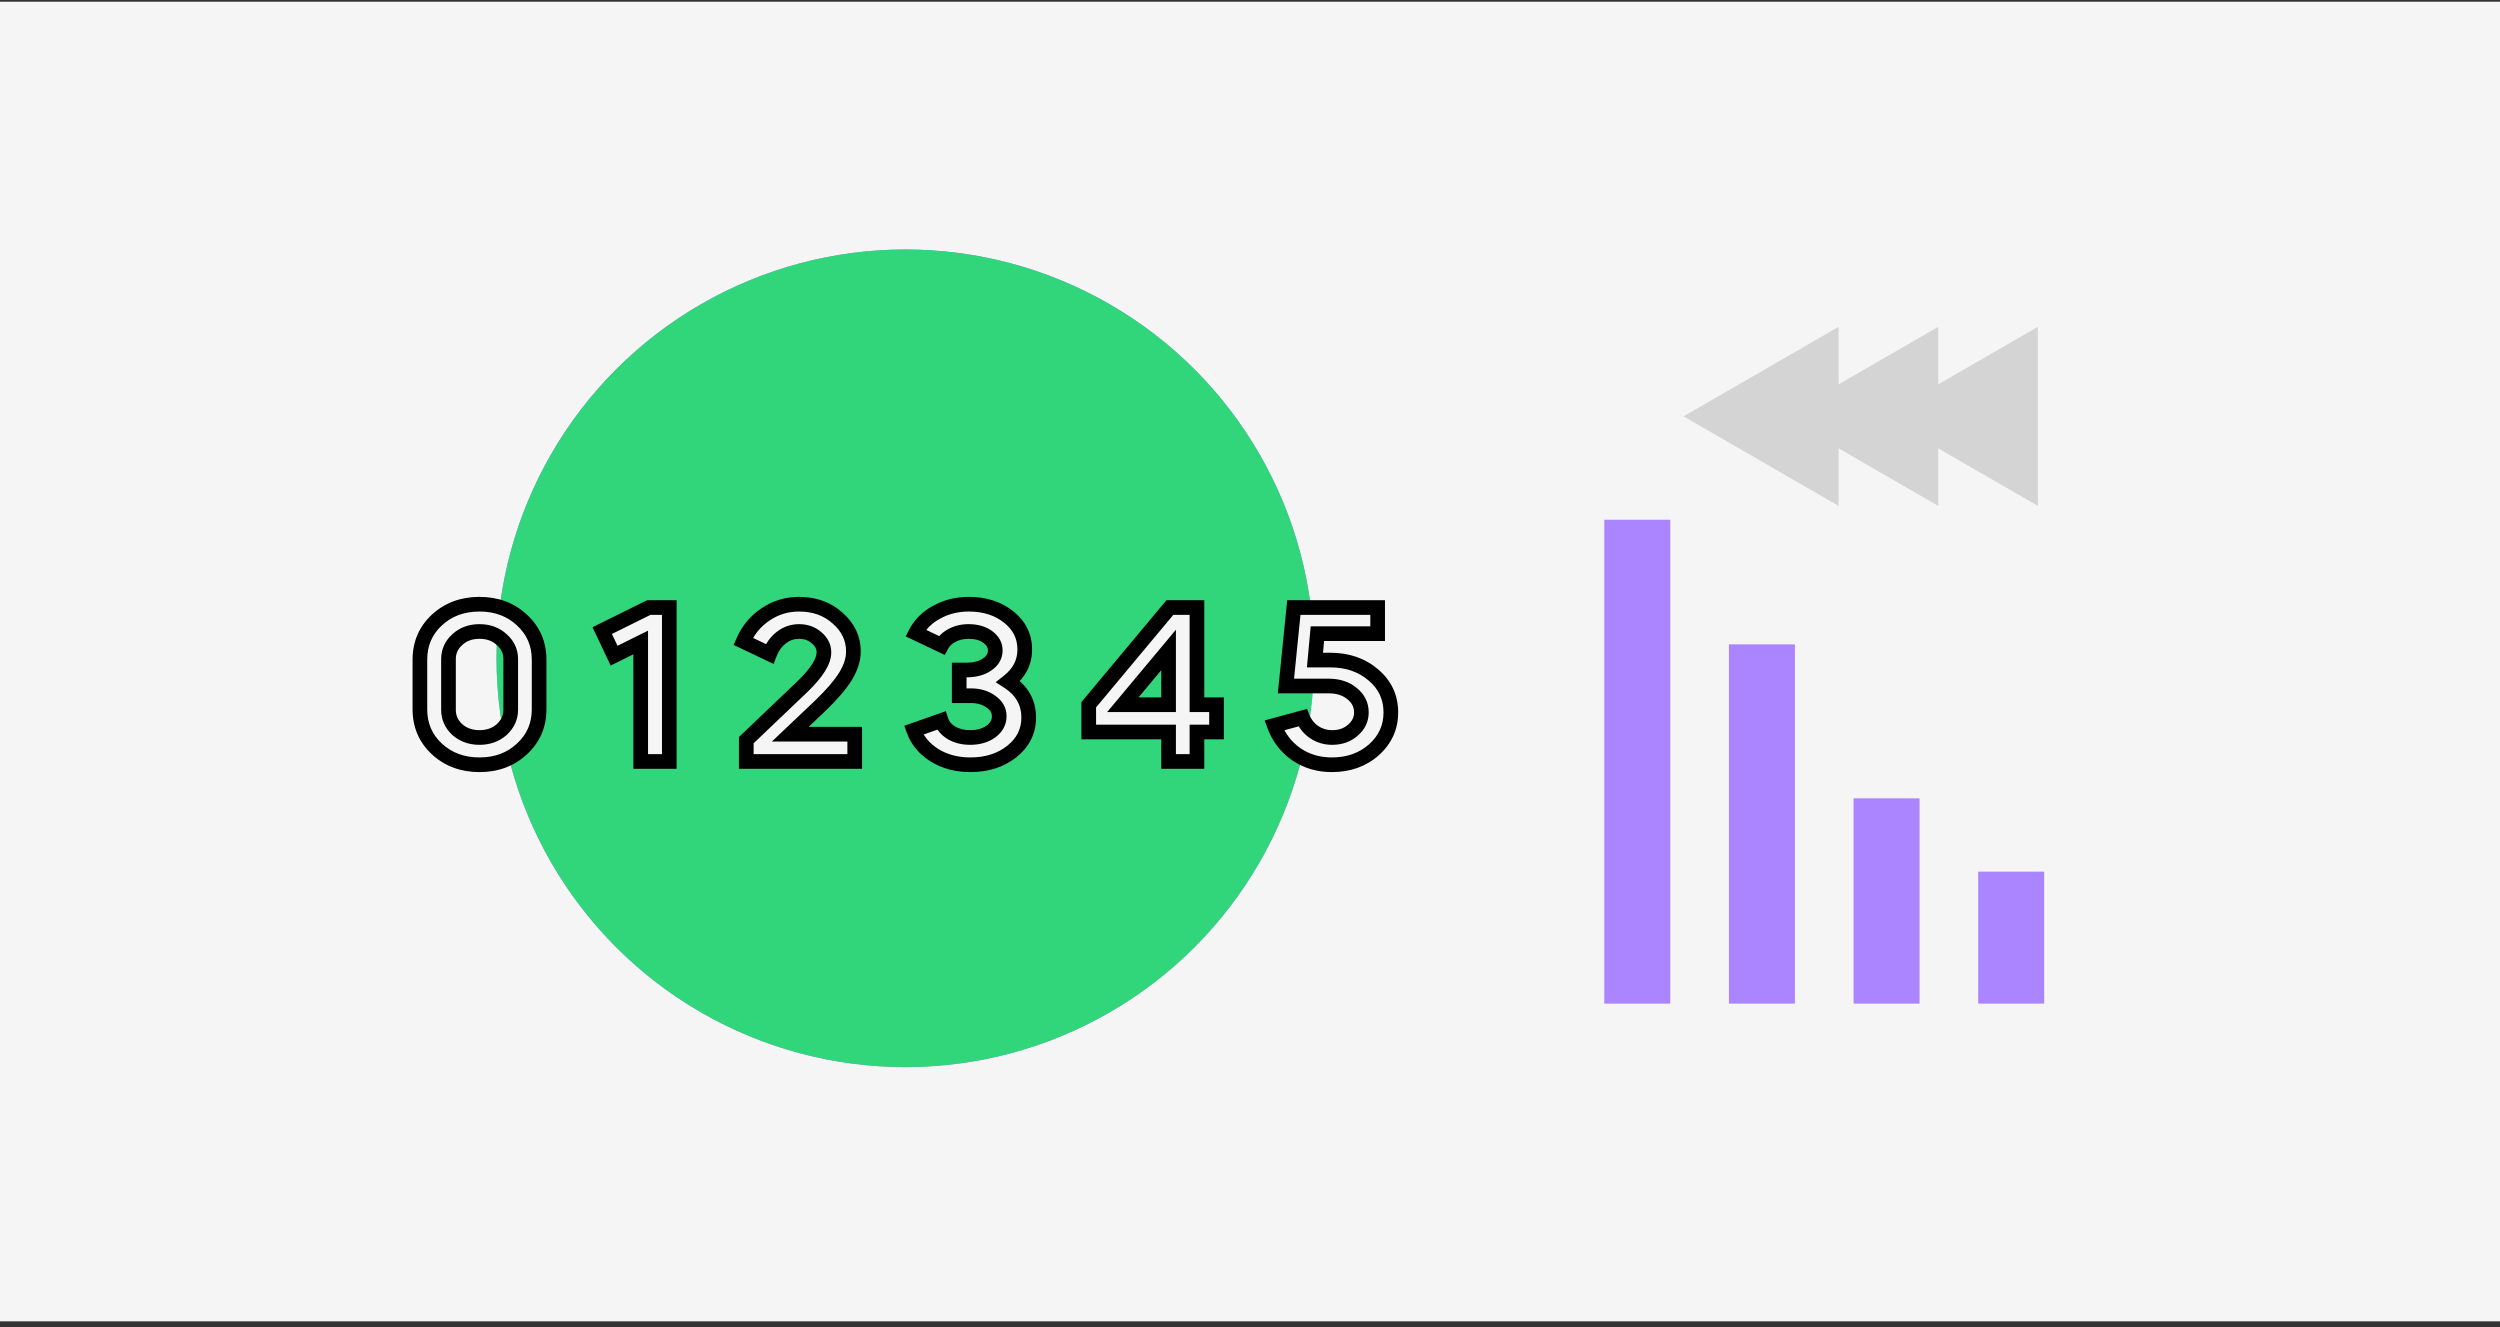 <svg width="341" height="181" viewBox="0 0 341 181" fill="none" xmlns="http://www.w3.org/2000/svg">
<rect x="0" y="0" width="341" height="181" fill="#333333" stroke="none"/>
<rect width="341" height="180" transform="translate(0 0.234)" fill="#F5F5F5"/>
<circle r="55.761" transform="matrix(-1 0 0 1 123.485 89.79)" fill="#AB85FF"/>
<circle r="55.761" transform="matrix(-1 0 0 1 123.485 89.79)" fill="#31D67B"/>
<path d="M57.274 96.754V89.974C57.274 87.814 58.044 86.014 59.584 84.574C61.144 83.134 63.084 82.414 65.404 82.414C67.724 82.414 69.654 83.134 71.194 84.574C72.754 86.014 73.534 87.814 73.534 89.974V96.754C73.534 98.914 72.754 100.714 71.194 102.154C69.654 103.594 67.724 104.314 65.404 104.314C63.084 104.314 61.144 103.594 59.584 102.154C58.044 100.714 57.274 98.914 57.274 96.754ZM61.174 89.914V96.814C61.174 97.874 61.574 98.774 62.374 99.514C63.194 100.234 64.204 100.594 65.404 100.594C66.604 100.594 67.614 100.234 68.434 99.514C69.254 98.754 69.664 97.854 69.664 96.814V89.914C69.664 88.854 69.254 87.964 68.434 87.244C67.634 86.504 66.624 86.134 65.404 86.134C64.184 86.134 63.174 86.504 62.374 87.244C61.574 87.964 61.174 88.854 61.174 89.914ZM87.392 87.634L83.762 89.434L82.142 86.014L88.502 82.864H91.292V103.864H87.392V87.634ZM112.384 88.984C112.384 88.204 112.044 87.534 111.364 86.974C110.724 86.414 109.934 86.134 108.994 86.134C108.094 86.134 107.284 86.414 106.564 86.974C105.864 87.514 105.334 88.254 104.974 89.194L101.374 87.484C102.054 85.924 103.074 84.694 104.434 83.794C105.794 82.874 107.314 82.414 108.994 82.414C111.094 82.414 112.844 83.044 114.244 84.304C115.684 85.564 116.404 87.084 116.404 88.864C116.404 89.944 116.044 91.074 115.324 92.254C114.604 93.414 113.464 94.744 111.904 96.244L107.794 100.144H116.584V103.864H101.794V100.954L109.504 93.604C111.424 91.744 112.384 90.204 112.384 88.984ZM135.756 88.714C135.756 87.994 135.416 87.384 134.736 86.884C134.056 86.384 133.186 86.134 132.126 86.134C131.266 86.134 130.506 86.314 129.846 86.674C129.206 87.014 128.736 87.464 128.436 88.024L124.896 86.344C125.516 85.144 126.476 84.194 127.776 83.494C129.076 82.774 130.536 82.414 132.156 82.414C134.336 82.414 136.156 83.004 137.616 84.184C139.056 85.344 139.776 86.814 139.776 88.594C139.776 90.334 139.026 91.794 137.526 92.974C139.386 94.174 140.316 95.804 140.316 97.864C140.316 99.724 139.556 101.264 138.036 102.484C136.516 103.704 134.626 104.314 132.366 104.314C130.506 104.314 128.876 103.884 127.476 103.024C126.076 102.144 125.126 101.004 124.626 99.604L128.376 98.284C128.596 98.964 129.066 99.524 129.786 99.964C130.506 100.384 131.356 100.594 132.336 100.594C133.456 100.594 134.396 100.324 135.156 99.784C135.916 99.224 136.296 98.524 136.296 97.684C136.296 96.884 135.916 96.224 135.156 95.704C134.416 95.164 133.506 94.894 132.426 94.894H130.836V91.384H131.916C132.996 91.384 133.906 91.134 134.646 90.634C135.386 90.134 135.756 89.494 135.756 88.714ZM159.394 103.864V99.844H148.504V96.124L159.574 82.864H163.264V96.124H165.934V99.844H163.264V103.864H159.394ZM159.394 88.654L153.154 96.124H159.394V88.654ZM189.711 97.174C189.711 99.194 188.941 100.894 187.401 102.274C185.861 103.634 183.951 104.314 181.671 104.314C179.831 104.314 178.211 103.834 176.811 102.874C175.411 101.894 174.411 100.584 173.811 98.944L177.681 97.894C178.021 98.734 178.551 99.394 179.271 99.874C179.991 100.354 180.801 100.594 181.701 100.594C182.841 100.594 183.781 100.264 184.521 99.604C185.301 98.944 185.691 98.134 185.691 97.174C185.691 96.134 185.261 95.274 184.401 94.594C183.581 93.914 182.531 93.574 181.251 93.574H175.401L176.481 82.864H187.911V86.434H179.691L179.361 90.034H181.461C183.801 90.034 185.761 90.714 187.341 92.074C188.921 93.414 189.711 95.114 189.711 97.174Z" fill="#F5F5F5"/>
<path d="M59.584 84.574L58.906 83.839L58.901 83.843L59.584 84.574ZM71.194 84.574L70.511 85.304L70.516 85.309L71.194 84.574ZM71.194 102.154L70.516 101.419L70.511 101.423L71.194 102.154ZM59.584 102.154L58.901 102.884L58.906 102.889L59.584 102.154ZM62.374 99.514L61.695 100.248L61.705 100.257L61.715 100.265L62.374 99.514ZM68.434 99.514L69.094 100.265L69.104 100.256L69.114 100.247L68.434 99.514ZM68.434 87.244L67.755 87.978L67.765 87.987L67.775 87.995L68.434 87.244ZM62.374 87.244L63.043 87.987L63.053 87.978L62.374 87.244ZM58.274 96.754V89.974H56.274V96.754H58.274ZM58.274 89.974C58.274 88.083 58.935 86.55 60.267 85.304L58.901 83.843C57.154 85.478 56.274 87.545 56.274 89.974H58.274ZM60.263 85.309C61.62 84.055 63.31 83.414 65.404 83.414V81.414C62.858 81.414 60.669 82.212 58.906 83.839L60.263 85.309ZM65.404 83.414C67.498 83.414 69.176 84.055 70.511 85.304L71.877 83.843C70.133 82.212 67.95 81.414 65.404 81.414V83.414ZM70.516 85.309C71.867 86.555 72.534 88.087 72.534 89.974H74.534C74.534 87.54 73.642 85.472 71.873 83.839L70.516 85.309ZM72.534 89.974V96.754H74.534V89.974H72.534ZM72.534 96.754C72.534 98.64 71.867 100.172 70.516 101.419L71.873 102.889C73.642 101.256 74.534 99.187 74.534 96.754H72.534ZM70.511 101.423C69.176 102.672 67.498 103.314 65.404 103.314V105.314C67.95 105.314 70.133 104.515 71.877 102.884L70.511 101.423ZM65.404 103.314C63.31 103.314 61.62 102.672 60.263 101.419L58.906 102.889C60.669 104.516 62.858 105.314 65.404 105.314V103.314ZM60.267 101.423C58.935 100.178 58.274 98.645 58.274 96.754H56.274C56.274 99.183 57.154 101.25 58.901 102.884L60.267 101.423ZM60.174 89.914V96.814H62.174V89.914H60.174ZM60.174 96.814C60.174 98.161 60.697 99.325 61.695 100.248L63.053 98.78C62.452 98.223 62.174 97.586 62.174 96.814H60.174ZM61.715 100.265C62.736 101.162 63.988 101.594 65.404 101.594V99.594C64.421 99.594 63.653 99.306 63.034 98.762L61.715 100.265ZM65.404 101.594C66.821 101.594 68.073 101.162 69.094 100.265L67.775 98.762C67.156 99.306 66.388 99.594 65.404 99.594V101.594ZM69.114 100.247C70.121 99.314 70.664 98.155 70.664 96.814H68.664C68.664 97.553 68.388 98.194 67.755 98.78L69.114 100.247ZM70.664 96.814V89.914H68.664V96.814H70.664ZM70.664 89.914C70.664 88.556 70.123 87.396 69.094 86.492L67.775 87.995C68.386 88.532 68.664 89.151 68.664 89.914H70.664ZM69.113 86.51C68.106 85.578 66.844 85.134 65.404 85.134V87.134C66.405 87.134 67.163 87.43 67.755 87.978L69.113 86.51ZM65.404 85.134C63.965 85.134 62.703 85.578 61.695 86.51L63.053 87.978C63.646 87.43 64.404 87.134 65.404 87.134V85.134ZM61.705 86.501C60.698 87.407 60.174 88.565 60.174 89.914H62.174C62.174 89.142 62.45 88.521 63.043 87.987L61.705 86.501ZM87.392 87.634H88.392V86.022L86.948 86.738L87.392 87.634ZM83.762 89.434L82.859 89.862L83.294 90.782L84.207 90.33L83.762 89.434ZM82.142 86.014L81.698 85.118L80.818 85.554L81.239 86.442L82.142 86.014ZM88.502 82.864V81.864H88.268L88.058 81.968L88.502 82.864ZM91.292 82.864H92.292V81.864H91.292V82.864ZM91.292 103.864V104.864H92.292V103.864H91.292ZM87.392 103.864H86.392V104.864H87.392V103.864ZM86.948 86.738L83.318 88.538L84.207 90.33L87.837 88.53L86.948 86.738ZM84.666 89.006L83.046 85.586L81.239 86.442L82.859 89.862L84.666 89.006ZM82.586 86.91L88.946 83.76L88.058 81.968L81.698 85.118L82.586 86.91ZM88.502 83.864H91.292V81.864H88.502V83.864ZM90.292 82.864V103.864H92.292V82.864H90.292ZM91.292 102.864H87.392V104.864H91.292V102.864ZM88.392 103.864V87.634H86.392V103.864H88.392ZM111.364 86.974L110.705 87.726L110.717 87.736L110.728 87.746L111.364 86.974ZM106.564 86.974L107.175 87.766L107.178 87.763L106.564 86.974ZM104.974 89.194L104.545 90.097L105.521 90.561L105.908 89.551L104.974 89.194ZM101.374 87.484L100.457 87.084L100.07 87.972L100.945 88.387L101.374 87.484ZM104.434 83.794L104.986 84.628L104.994 84.622L104.434 83.794ZM114.244 84.304L113.575 85.047L113.585 85.056L114.244 84.304ZM115.324 92.254L116.174 92.781L116.178 92.775L115.324 92.254ZM111.904 96.244L112.592 96.969L112.597 96.965L111.904 96.244ZM107.794 100.144L107.106 99.418L105.287 101.144H107.794V100.144ZM116.584 100.144H117.584V99.144H116.584V100.144ZM116.584 103.864V104.864H117.584V103.864H116.584ZM101.794 103.864H100.794V104.864H101.794V103.864ZM101.794 100.954L101.104 100.23L100.794 100.525V100.954H101.794ZM109.504 93.604L110.194 94.328L110.2 94.322L109.504 93.604ZM113.384 88.984C113.384 87.864 112.877 86.924 112 86.202L110.728 87.746C111.211 88.143 111.384 88.544 111.384 88.984H113.384ZM112.022 86.221C111.18 85.484 110.149 85.134 108.994 85.134V87.134C109.719 87.134 110.267 87.343 110.705 87.726L112.022 86.221ZM108.994 85.134C107.868 85.134 106.843 85.49 105.95 86.184L107.178 87.763C107.725 87.338 108.32 87.134 108.994 87.134V85.134ZM105.953 86.182C105.088 86.849 104.456 87.749 104.04 88.836L105.908 89.551C106.211 88.759 106.64 88.178 107.175 87.766L105.953 86.182ZM105.403 88.29L101.803 86.581L100.945 88.387L104.545 90.097L105.403 88.29ZM102.291 87.883C102.897 86.492 103.794 85.416 104.986 84.628L103.882 82.96C102.354 83.971 101.211 85.355 100.457 87.084L102.291 87.883ZM104.994 84.622C106.185 83.817 107.509 83.414 108.994 83.414V81.414C107.119 81.414 105.403 81.931 103.874 82.966L104.994 84.622ZM108.994 83.414C110.877 83.414 112.38 83.972 113.575 85.047L114.913 83.561C113.308 82.116 111.31 81.414 108.994 81.414V83.414ZM113.585 85.056C114.827 86.142 115.404 87.396 115.404 88.864H117.404C117.404 86.772 116.541 84.985 114.902 83.551L113.585 85.056ZM115.404 88.864C115.404 89.715 115.121 90.666 114.47 91.733L116.178 92.775C116.967 91.481 117.404 90.172 117.404 88.864H115.404ZM114.474 91.726C113.816 92.787 112.741 94.051 111.211 95.523L112.597 96.965C114.186 95.436 115.392 94.041 116.174 92.781L114.474 91.726ZM111.216 95.518L107.106 99.418L108.482 100.869L112.592 96.969L111.216 95.518ZM107.794 101.144H116.584V99.144H107.794V101.144ZM115.584 100.144V103.864H117.584V100.144H115.584ZM116.584 102.864H101.794V104.864H116.584V102.864ZM102.794 103.864V100.954H100.794V103.864H102.794ZM102.484 101.678L110.194 94.328L108.814 92.88L101.104 100.23L102.484 101.678ZM110.2 94.322C111.193 93.359 111.974 92.446 112.513 91.583C113.046 90.726 113.384 89.851 113.384 88.984H111.384C111.384 89.337 111.241 89.841 110.815 90.525C110.393 91.201 109.734 91.988 108.808 92.885L110.2 94.322ZM134.736 86.884L135.329 86.078V86.078L134.736 86.884ZM129.846 86.674L130.315 87.557L130.325 87.552L129.846 86.674ZM128.436 88.024L128.008 88.927L128.868 89.336L129.318 88.496L128.436 88.024ZM124.896 86.344L124.008 85.885L123.533 86.804L124.468 87.247L124.896 86.344ZM127.776 83.494L128.25 84.374L128.261 84.369L127.776 83.494ZM137.616 84.184L136.988 84.962L136.989 84.963L137.616 84.184ZM137.526 92.974L136.908 92.188L135.806 93.054L136.984 93.814L137.526 92.974ZM138.036 102.484L137.41 101.704L138.036 102.484ZM127.476 103.024L126.944 103.87L126.953 103.876L127.476 103.024ZM124.626 99.604L124.294 98.66L123.347 98.994L123.685 99.94L124.626 99.604ZM128.376 98.284L129.328 97.976L129.012 97L128.044 97.341L128.376 98.284ZM129.786 99.964L129.265 100.817L129.274 100.822L129.282 100.828L129.786 99.964ZM135.156 99.784L135.735 100.599L135.743 100.594L135.749 100.589L135.156 99.784ZM135.156 95.704L134.567 96.512L134.579 96.52L134.592 96.529L135.156 95.704ZM130.836 94.894H129.836V95.894H130.836V94.894ZM130.836 91.384V90.384H129.836V91.384H130.836ZM136.756 88.714C136.756 87.618 136.215 86.73 135.329 86.078L134.144 87.689C134.618 88.038 134.756 88.369 134.756 88.714H136.756ZM135.329 86.078C134.437 85.423 133.344 85.134 132.126 85.134V87.134C133.028 87.134 133.675 87.345 134.144 87.689L135.329 86.078ZM132.126 85.134C131.123 85.134 130.194 85.345 129.367 85.796L130.325 87.552C130.818 87.283 131.409 87.134 132.126 87.134V85.134ZM129.377 85.791C128.587 86.21 127.961 86.793 127.555 87.552L129.318 88.496C129.511 88.135 129.825 87.817 130.315 87.557L129.377 85.791ZM128.865 87.12L125.325 85.44L124.468 87.247L128.008 88.927L128.865 87.12ZM125.785 86.803C126.304 85.799 127.11 84.988 128.25 84.374L127.302 82.613C125.842 83.4 124.729 84.489 124.008 85.885L125.785 86.803ZM128.261 84.369C129.399 83.738 130.69 83.414 132.156 83.414V81.414C130.382 81.414 128.753 81.81 127.292 82.619L128.261 84.369ZM132.156 83.414C134.146 83.414 135.734 83.948 136.988 84.962L138.245 83.406C136.579 82.06 134.526 81.414 132.156 81.414V83.414ZM136.989 84.963C138.204 85.941 138.776 87.13 138.776 88.594H140.776C140.776 86.498 139.909 84.746 138.244 83.405L136.989 84.963ZM138.776 88.594C138.776 89.995 138.194 91.176 136.908 92.188L138.145 93.76C139.859 92.411 140.776 90.673 140.776 88.594H138.776ZM136.984 93.814C138.584 94.846 139.316 96.173 139.316 97.864H141.316C141.316 95.435 140.188 93.501 138.068 92.133L136.984 93.814ZM139.316 97.864C139.316 99.404 138.707 100.663 137.41 101.704L138.662 103.264C140.406 101.864 141.316 100.043 141.316 97.864H139.316ZM137.41 101.704C136.095 102.759 134.437 103.314 132.366 103.314V105.314C134.816 105.314 136.937 104.648 138.662 103.264L137.41 101.704ZM132.366 103.314C130.666 103.314 129.222 102.923 128 102.172L126.953 103.876C128.53 104.845 130.346 105.314 132.366 105.314V103.314ZM128.008 102.177C126.776 101.402 125.984 100.432 125.568 99.267L123.685 99.94C124.268 101.575 125.377 102.885 126.944 103.87L128.008 102.177ZM124.958 100.547L128.708 99.227L128.044 97.341L124.294 98.66L124.958 100.547ZM127.425 98.592C127.731 99.539 128.38 100.276 129.265 100.817L130.308 99.111C129.753 98.771 129.461 98.389 129.328 97.976L127.425 98.592ZM129.282 100.828C130.18 101.351 131.211 101.594 132.336 101.594V99.594C131.502 99.594 130.832 99.416 130.29 99.1L129.282 100.828ZM132.336 101.594C133.621 101.594 134.774 101.282 135.735 100.599L134.577 98.969C134.018 99.366 133.291 99.594 132.336 99.594V101.594ZM135.749 100.589C136.729 99.867 137.296 98.884 137.296 97.684H135.296C135.296 98.163 135.104 98.58 134.563 98.979L135.749 100.589ZM137.296 97.684C137.296 96.5 136.706 95.552 135.721 94.879L134.592 96.529C135.127 96.895 135.296 97.268 135.296 97.684H137.296ZM135.746 94.896C134.805 94.21 133.679 93.894 132.426 93.894V95.894C133.333 95.894 134.027 96.118 134.567 96.512L135.746 94.896ZM132.426 93.894H130.836V95.894H132.426V93.894ZM131.836 94.894V91.384H129.836V94.894H131.836ZM130.836 92.384H131.916V90.384H130.836V92.384ZM131.916 92.384C133.153 92.384 134.269 92.096 135.206 91.462L134.086 89.805C133.544 90.172 132.839 90.384 131.916 90.384V92.384ZM135.206 91.462C136.175 90.808 136.756 89.878 136.756 88.714H134.756C134.756 89.109 134.598 89.46 134.086 89.805L135.206 91.462ZM159.394 103.864H158.394V104.864H159.394V103.864ZM159.394 99.844H160.394V98.844H159.394V99.844ZM148.504 99.844H147.504V100.844H148.504V99.844ZM148.504 96.124L147.737 95.483L147.504 95.761V96.124H148.504ZM159.574 82.864V81.864H159.107L158.807 82.223L159.574 82.864ZM163.264 82.864H164.264V81.864H163.264V82.864ZM163.264 96.124H162.264V97.124H163.264V96.124ZM165.934 96.124H166.934V95.124H165.934V96.124ZM165.934 99.844V100.844H166.934V99.844H165.934ZM163.264 99.844V98.844H162.264V99.844H163.264ZM163.264 103.864V104.864H164.264V103.864H163.264ZM159.394 88.654H160.394V85.897L158.627 88.013L159.394 88.654ZM153.154 96.124L152.387 95.483L151.016 97.124H153.154V96.124ZM159.394 96.124V97.124H160.394V96.124H159.394ZM160.394 103.864V99.844H158.394V103.864H160.394ZM159.394 98.844H148.504V100.844H159.394V98.844ZM149.504 99.844V96.124H147.504V99.844H149.504ZM149.272 96.765L160.342 83.505L158.807 82.223L147.737 95.483L149.272 96.765ZM159.574 83.864H163.264V81.864H159.574V83.864ZM162.264 82.864V96.124H164.264V82.864H162.264ZM163.264 97.124H165.934V95.124H163.264V97.124ZM164.934 96.124V99.844H166.934V96.124H164.934ZM165.934 98.844H163.264V100.844H165.934V98.844ZM162.264 99.844V103.864H164.264V99.844H162.264ZM163.264 102.864H159.394V104.864H163.264V102.864ZM158.627 88.013L152.387 95.483L153.922 96.765L160.162 89.295L158.627 88.013ZM153.154 97.124H159.394V95.124H153.154V97.124ZM160.394 96.124V88.654H158.394V96.124H160.394ZM187.401 102.274L188.063 103.023L188.068 103.019L187.401 102.274ZM176.811 102.874L176.238 103.693L176.245 103.698L176.811 102.874ZM173.811 98.944L173.549 97.979L172.497 98.264L172.872 99.287L173.811 98.944ZM177.681 97.894L178.608 97.519L178.275 96.696L177.419 96.929L177.681 97.894ZM179.271 99.874L178.716 100.706L179.271 99.874ZM184.521 99.604L183.875 98.84L183.865 98.849L183.855 98.858L184.521 99.604ZM184.401 94.594L183.763 95.364L183.772 95.371L183.781 95.378L184.401 94.594ZM175.401 93.574L174.406 93.473L174.295 94.574H175.401V93.574ZM176.481 82.864V81.864H175.577L175.486 82.763L176.481 82.864ZM187.911 82.864H188.911V81.864H187.911V82.864ZM187.911 86.434V87.434H188.911V86.434H187.911ZM179.691 86.434V85.434H178.778L178.695 86.343L179.691 86.434ZM179.361 90.034L178.365 89.942L178.265 91.034H179.361V90.034ZM187.341 92.074L186.689 92.832L186.694 92.836L187.341 92.074ZM188.711 97.174C188.711 98.902 188.068 100.334 186.734 101.529L188.068 103.019C189.814 101.454 190.711 99.486 190.711 97.174H188.711ZM186.739 101.524C185.402 102.705 183.736 103.314 181.671 103.314V105.314C184.166 105.314 186.32 104.563 188.063 103.023L186.739 101.524ZM181.671 103.314C180.015 103.314 178.596 102.885 177.377 102.049L176.245 103.698C177.826 104.782 179.647 105.314 181.671 105.314V103.314ZM177.384 102.055C176.156 101.195 175.281 100.052 174.75 98.6L172.872 99.287C173.541 101.115 174.666 102.593 176.238 103.693L177.384 102.055ZM174.073 99.909L177.943 98.859L177.419 96.929L173.549 97.979L174.073 99.909ZM176.754 98.269C177.166 99.286 177.821 100.109 178.716 100.706L179.826 99.042C179.281 98.679 178.876 98.182 178.608 97.519L176.754 98.269ZM178.716 100.706C179.607 101.3 180.612 101.594 181.701 101.594V99.594C180.99 99.594 180.375 99.408 179.826 99.042L178.716 100.706ZM181.701 101.594C183.047 101.594 184.236 101.198 185.187 100.35L183.855 98.858C183.326 99.33 182.635 99.594 181.701 99.594V101.594ZM185.167 100.367C186.155 99.531 186.691 98.449 186.691 97.174H184.691C184.691 97.819 184.447 98.356 183.875 98.84L185.167 100.367ZM186.691 97.174C186.691 95.809 186.106 94.667 185.021 93.809L183.781 95.378C184.416 95.88 184.691 96.458 184.691 97.174H186.691ZM185.039 93.824C184.006 92.967 182.715 92.574 181.251 92.574V94.574C182.347 94.574 183.156 94.861 183.763 95.364L185.039 93.824ZM181.251 92.574H175.401V94.574H181.251V92.574ZM176.396 93.674L177.476 82.964L175.486 82.763L174.406 93.473L176.396 93.674ZM176.481 83.864H187.911V81.864H176.481V83.864ZM186.911 82.864V86.434H188.911V82.864H186.911ZM187.911 85.434H179.691V87.434H187.911V85.434ZM178.695 86.343L178.365 89.942L180.357 90.125L180.687 86.525L178.695 86.343ZM179.361 91.034H181.461V89.034H179.361V91.034ZM181.461 91.034C183.593 91.034 185.313 91.647 186.689 92.832L187.993 91.316C186.21 89.78 184.009 89.034 181.461 89.034V91.034ZM186.694 92.836C188.052 93.988 188.711 95.409 188.711 97.174H190.711C190.711 94.818 189.79 92.84 187.988 91.311L186.694 92.836Z" fill="black"/>
<rect width="9" height="28" transform="matrix(-1 0 0 1 261.824 108.893)" fill="#AB85FF"/>
<rect width="9" height="18" transform="matrix(-1 0 0 1 278.824 118.893)" fill="#AB85FF"/>
<rect width="9" height="49" transform="matrix(-1 0 0 1 244.824 87.893)" fill="#AB85FF"/>
<rect width="9" height="66" transform="matrix(-1 0 0 1 227.824 70.893)" fill="#AB85FF"/>
<path d="M256.812 56.79L277.966 69.004V44.577L256.812 56.79Z" fill="#D4D4D4"/>
<path d="M229.633 56.79L250.786 69.004V44.577L229.633 56.79Z" fill="#D4D4D4"/>
<path d="M243.223 56.791L264.376 69.004V44.578L243.223 56.791Z" fill="#D4D4D4"/>
</svg>
